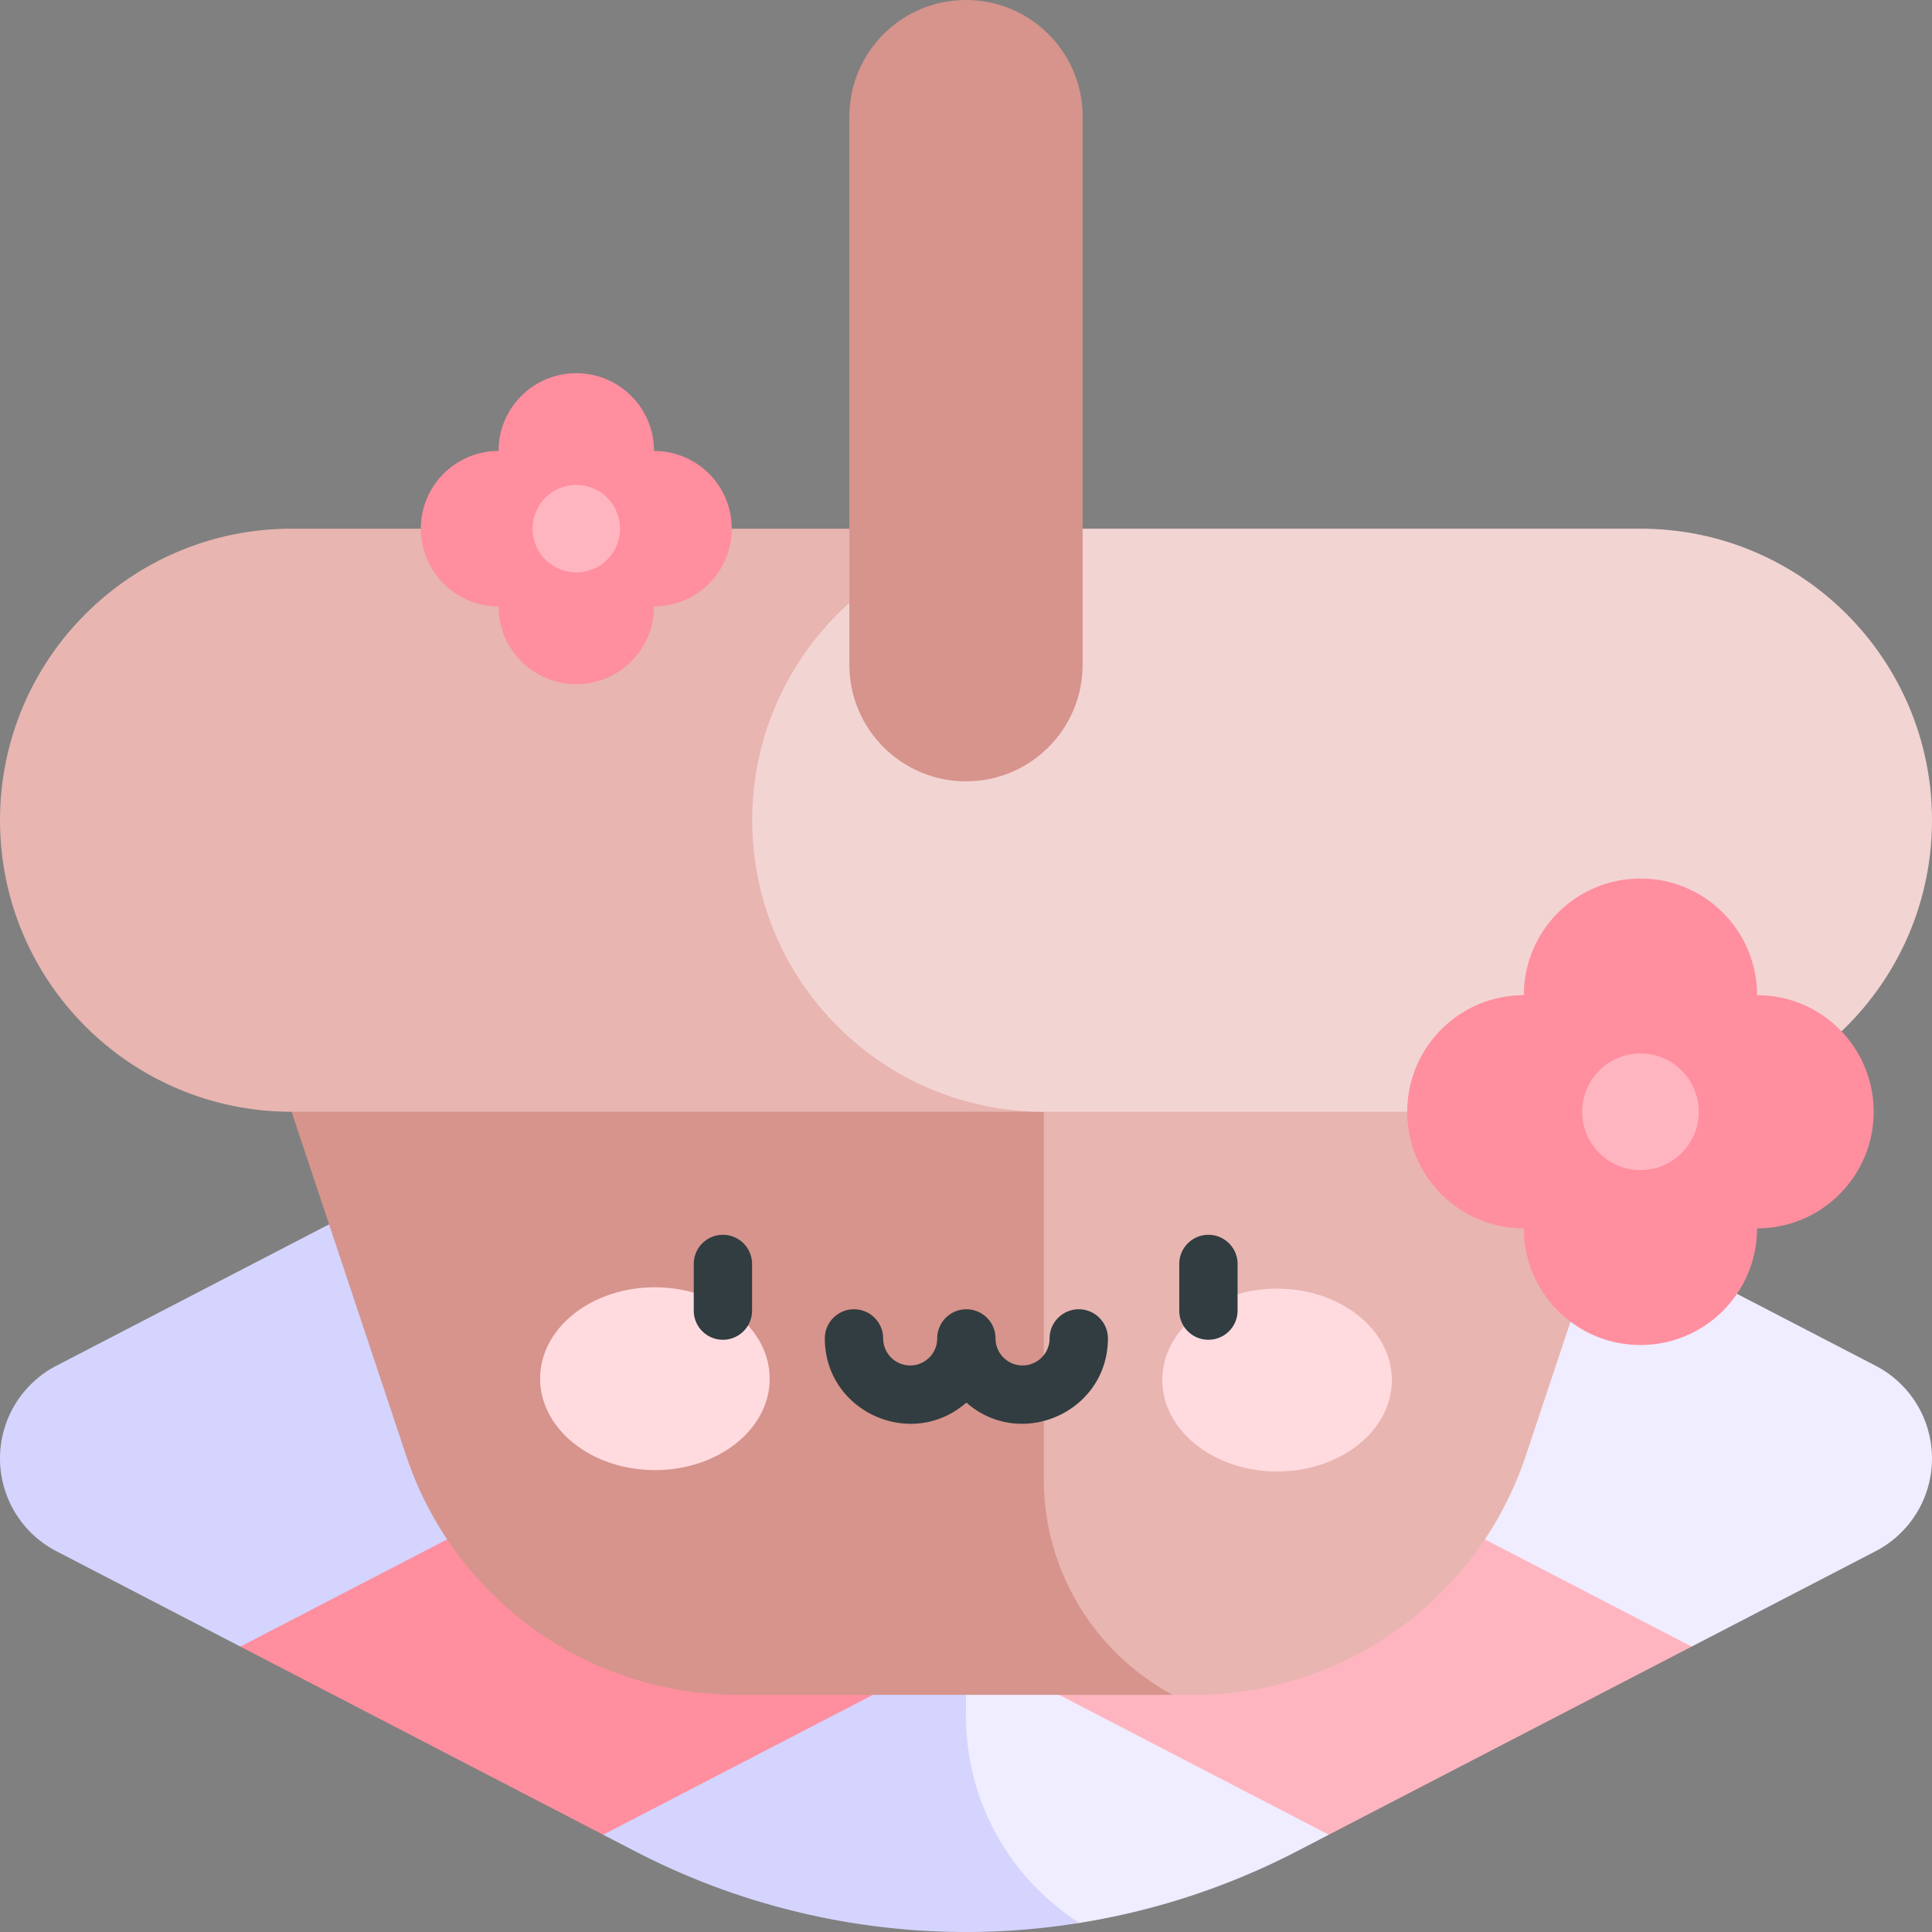 <?xml version="1.0" standalone="no"?><!DOCTYPE svg PUBLIC "-//W3C//DTD SVG 1.1//EN" "http://www.w3.org/Graphics/SVG/1.1/DTD/svg11.dtd"><svg t="1624436370491" class="icon" viewBox="0 0 1024 1024" version="1.1" xmlns="http://www.w3.org/2000/svg" p-id="18315" xmlns:xlink="http://www.w3.org/1999/xlink" width="200" height="200"><rect x="0" y="0" width="1024" height="1024" fill="#808080" stroke="none"/><defs><style type="text/css"></style></defs><path d="M392.794 611.495H246.605L29.875 723.873a55.36 55.36 0 0 0 0 98.288l97.523 50.567H512V611.495z" fill="#D4D4FF" p-id="18316"></path><path d="M994.125 723.873L777.395 611.495H512v261.233h384.602l97.523-50.567a55.358 55.358 0 0 0 0-98.288z" fill="#EFEDFF" p-id="18317"></path><path d="M512 673.306L127.398 872.728l192.3 99.711h208.484a129.56 129.56 0 0 1-16.184-62.738V673.306z" fill="#FF8E9E" p-id="18318"></path><path d="M896.602 872.728L512 673.306v236.396a129.56 129.56 0 0 0 16.184 62.738h176.116z" fill="#FFB5C0" p-id="18319"></path><path d="M512 872.728l-16.104 16.104v130.353h76.244a380.763 380.763 0 0 0 115.162-37.931l16.998-8.814z" fill="#EFEDFF" p-id="18320"></path><path d="M512 909.701V872.728l-192.3 99.711 16.996 8.812A380.802 380.802 0 0 0 512 1024c20.208 0 40.313-1.642 60.14-4.815-37.099-23.583-60.14-64.708-60.14-109.484z" fill="#D4D4FF" p-id="18321"></path><path d="M512 506.849v290.779c0 55.609 45.081 100.69 100.69 100.69h20.113c79.816 0 150.676-51.074 175.916-126.793L869.473 589.264v-82.414z" fill="#E8B5B1" p-id="18322"></path><path d="M553.207 784.019V506.849H154.527v82.414l60.754 182.26c25.239 75.72 96.101 126.795 175.916 126.795h230.359c-41.885-22.495-68.348-66.307-68.348-114.299z" fill="#D6948C" p-id="18323"></path><path d="M154.527 280.209c-85.342 0-154.527 69.183-154.527 154.527 0 85.342 69.185 154.527 154.527 154.527h398.68V280.209z" fill="#E8B5B1" p-id="18324"></path><path d="M869.473 280.209H553.207c-85.342 0-154.527 69.185-154.527 154.527s69.185 154.527 154.527 154.527H869.473c85.342 0 154.527-69.187 154.527-154.527 0-85.344-69.183-154.527-154.527-154.527z" fill="#F2D4D3" p-id="18325"></path><path d="M512 0c-34.138 0-61.811 27.673-61.811 61.811v290.511c0 34.138 27.673 61.811 61.811 61.811s61.811-27.673 61.811-61.811V61.811c0-34.138-27.673-61.811-61.811-61.811z" fill="#D6948C" p-id="18326"></path><path d="M807.662 527.453c0-34.136 27.673-61.811 61.811-61.811s61.811 27.675 61.811 61.811c34.138 0 61.811 27.675 61.811 61.811s-27.673 61.811-61.811 61.811c0 34.136-27.673 61.811-61.811 61.811s-61.811-27.675-61.811-61.811c-34.138 0-61.811-27.675-61.811-61.811s27.675-61.811 61.811-61.811z" fill="#FF8E9E" p-id="18327"></path><path d="M869.473 589.264m-30.905 0a30.905 30.905 0 1 0 61.811 0 30.905 30.905 0 1 0-61.811 0Z" fill="#FFB5C0" p-id="18328"></path><path d="M264.241 239.002c0-22.759 18.448-41.207 41.207-41.207s41.207 18.448 41.207 41.207c22.759 0 41.207 18.448 41.207 41.207s-18.448 41.207-41.207 41.207c0 22.759-18.448 41.207-41.207 41.207s-41.207-18.448-41.207-41.207c-22.759 0-41.207-18.448-41.207-41.207s18.448-41.207 41.207-41.207z" fill="#FF8E9E" p-id="18329"></path><path d="M305.449 280.209m-23.179 0a23.179 23.179 0 1 0 46.358 0 23.179 23.179 0 1 0-46.358 0Z" fill="#FFB5C0" p-id="18330"></path><path d="M347.218 682.287c-33.6-0.074-60.888 21.56-60.946 48.318s27.133 48.509 60.733 48.583 60.888-21.558 60.946-48.315-27.131-48.511-60.733-48.585zM676.992 683.01c-33.6-0.074-60.888 21.56-60.946 48.318-0.06 26.758 27.133 48.509 60.733 48.583s60.888-21.56 60.946-48.318c0.06-26.76-27.131-48.511-60.733-48.583z" fill="#FFDBE0" p-id="18331"></path><path d="M383.155 654.472a15.453 15.453 0 0 0-15.453 15.453v24.724c0 8.534 6.917 15.453 15.453 15.453s15.453-6.919 15.453-15.453v-24.724a15.453 15.453 0 0 0-15.453-15.453zM640.488 654.472a15.453 15.453 0 0 0-15.453 15.453v24.724c0 8.534 6.917 15.453 15.453 15.453s15.453-6.919 15.453-15.453v-24.724a15.453 15.453 0 0 0-15.453-15.453zM571.765 693.938a15.453 15.453 0 0 0-15.453 15.453c0 7.901-6.428 14.332-14.33 14.332a14.346 14.346 0 0 1-14.332-14.332c0-8.534-6.917-15.453-15.453-15.453s-15.453 6.919-15.453 15.453c0 7.901-6.428 14.332-14.33 14.332a14.346 14.346 0 0 1-14.332-14.332c0-8.534-6.917-15.453-15.453-15.453s-15.453 6.919-15.453 15.453c0 38.797 45.901 59.542 75.02 34.004 29.101 25.518 75.02 4.815 75.02-34.004a15.453 15.453 0 0 0-15.453-15.453z" fill="#313D40" p-id="18332"></path></svg>